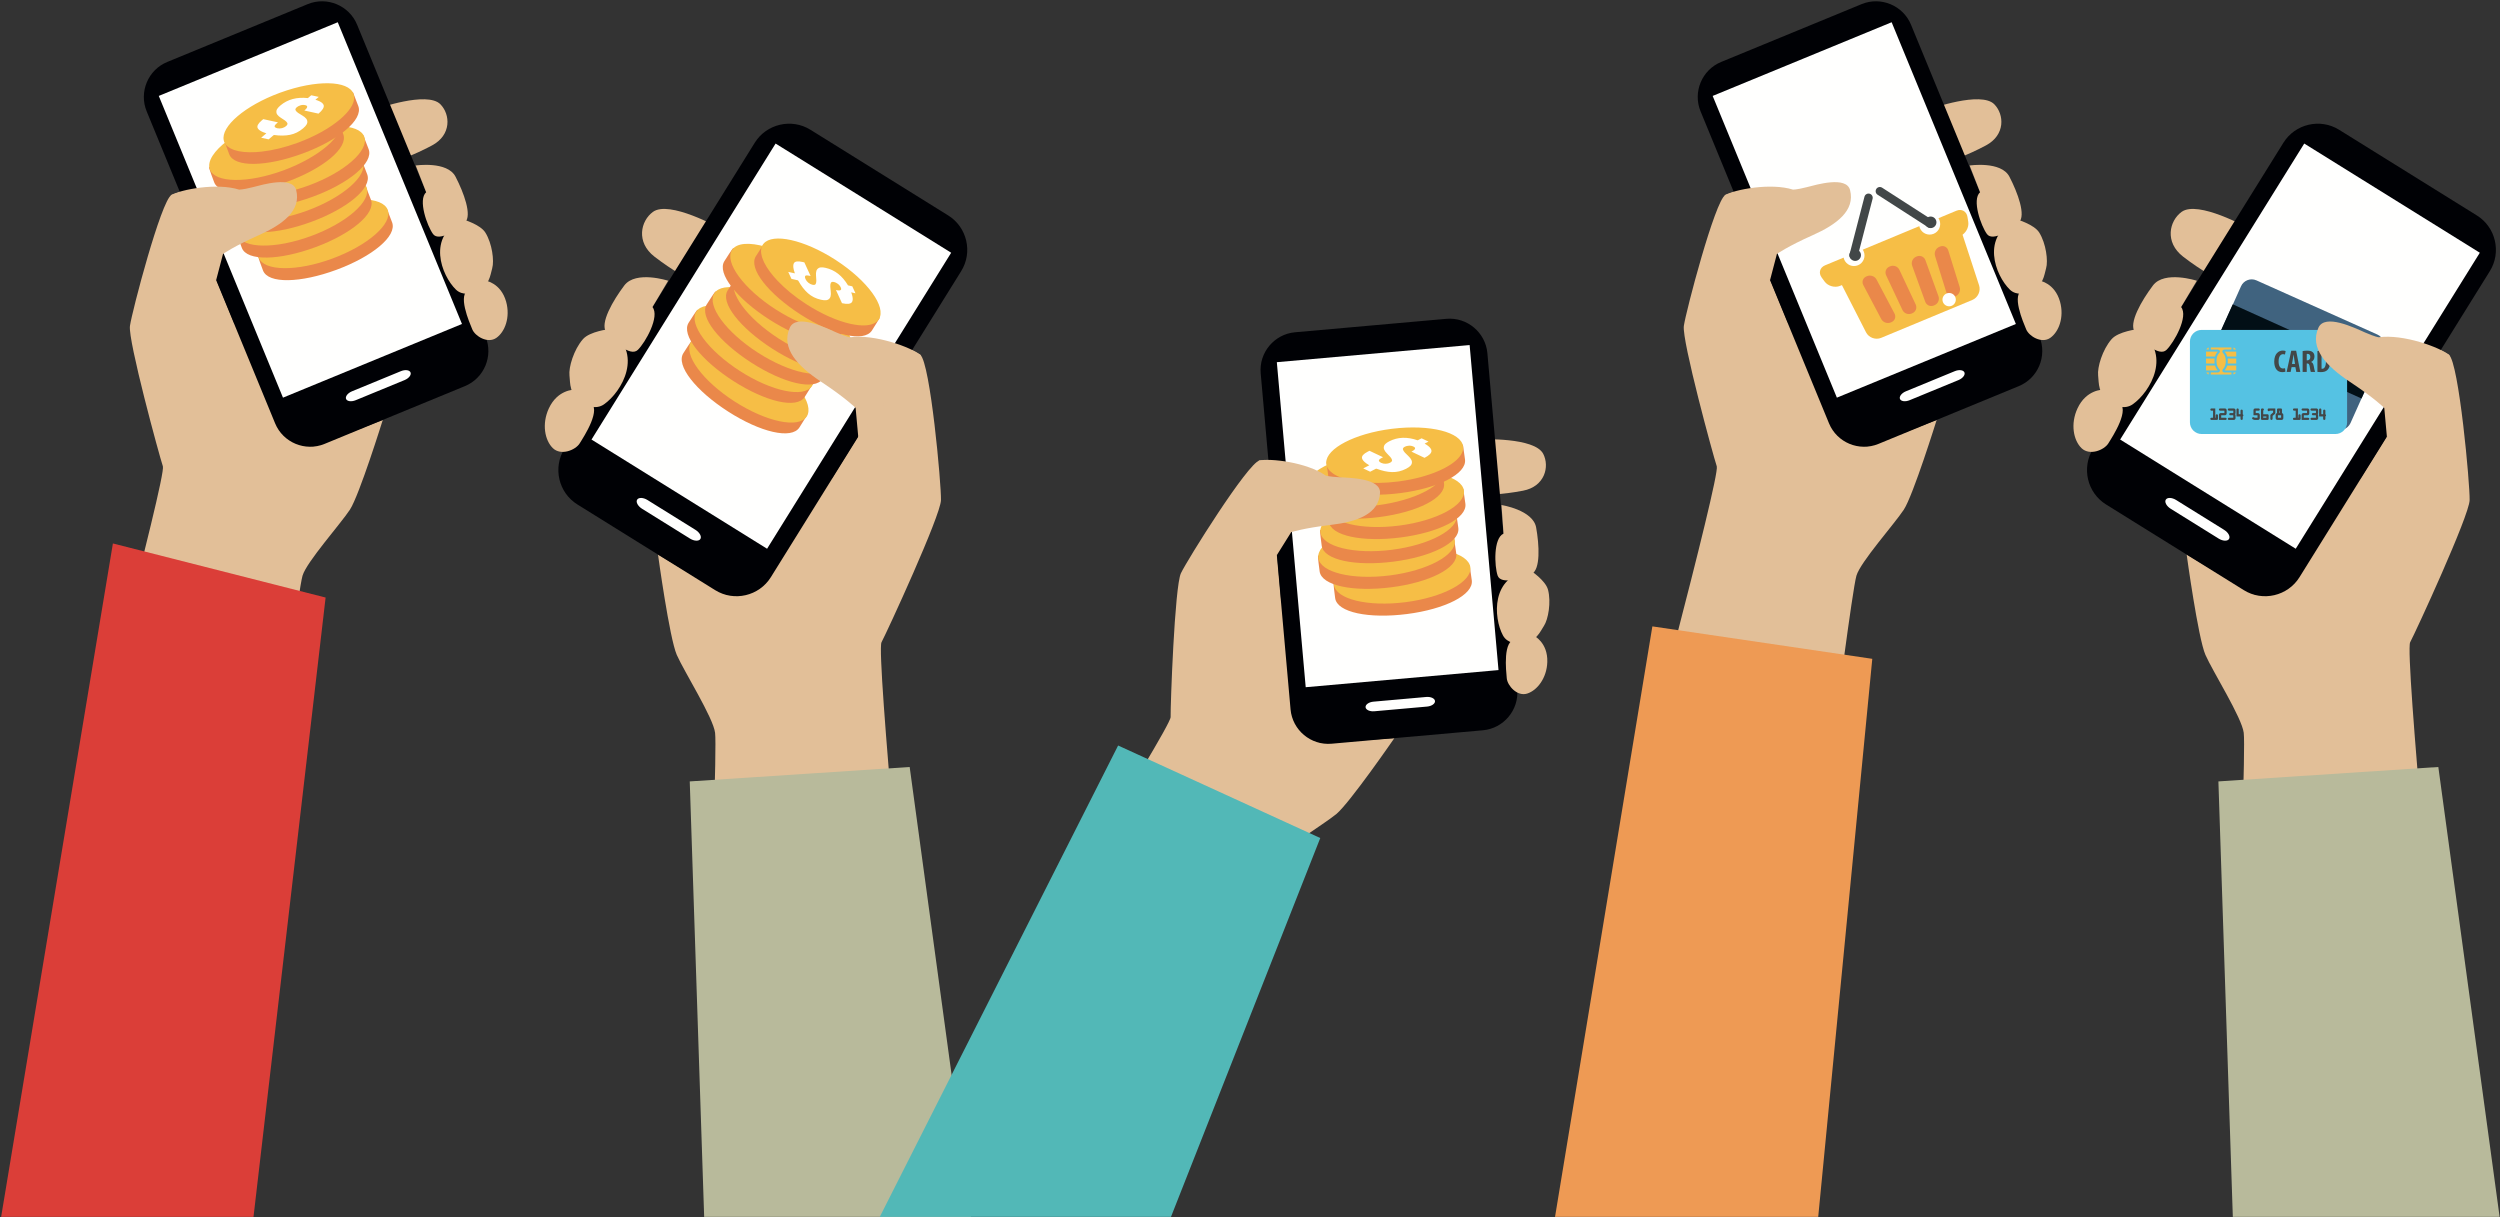 <?xml version="1.0" encoding="UTF-8"?>
<svg width="762px" height="371px" viewBox="0 0 762 371" version="1.1" xmlns="http://www.w3.org/2000/svg" xmlns:xlink="http://www.w3.org/1999/xlink">
    <rect x="0" y="0" width="762" height="371" fill="#333333" stroke="none"/>
    <!-- Generator: Sketch 48.2 (47327) - http://www.bohemiancoding.com/sketch -->
    <title>shutterstock_232840987</title>
    <desc>Created with Sketch.</desc>
    <defs></defs>
    <g id="Page-1" stroke="none" stroke-width="1" fill="none" fill-rule="evenodd">
        <g id="shutterstock_232840987">
            <path d="M85.628,221.676 C85.628,221.676 90.995,179.635 92.212,175.467 C93.429,171.299 103.808,159.693 106.661,155.34 C109.513,150.988 116.67,127.996 116.67,127.996 C116.67,127.996 99.088,134.869 96.076,135.863 C93.064,136.859 88.993,131.815 88.993,131.815 C88.723,121.656 71.249,98.214 71.249,98.214 L66.029,85.533 L56.635,57.867 L52.261,59.422 C49.09,61.218 40.233,94.929 39.607,99.343 C38.981,103.758 48.567,138.924 49.649,142.143 C50.732,145.365 23.341,247.32 23.341,247.32 L85.628,221.676" id="Fill-2" fill="#E2BF98"></path>
            <path d="M114.792,33.191 C114.792,33.191 130.205,27.662 134.239,31.786 C137.287,34.899 137.656,41.134 131.686,44.325 C125.718,47.516 121.245,48.869 121.245,48.869 L114.792,33.191" id="Fill-3" fill="#E2BF98"></path>
            <path d="M147.998,102.627 C150.411,108.493 147.585,115.268 141.722,117.682 L98.908,135.309 C93.042,137.723 86.268,134.898 83.854,129.035 L44.705,33.939 C42.29,28.073 45.113,21.298 50.979,18.884 L93.792,1.258 C99.656,-1.157 106.433,1.667 108.848,7.533 L147.998,102.627" id="Fill-4" fill="#000105"></path>
            <polyline id="Fill-5" fill="#FFFFFE" points="140.81 98.749 86.253 121.207 48.393 29.238 102.946 6.778 140.81 98.749"></polyline>
            <path d="M126.711,50.447 C126.711,50.447 136.326,49.013 138.839,53.846 C141.349,58.682 143.966,65.67 141.727,67.814 C139.489,69.959 133.776,73.776 131.992,71.335 C130.205,68.891 127.321,60.871 129.898,58.588 L126.711,50.447" id="Fill-6" fill="#E2BF98"></path>
            <path d="M141.075,66.859 C141.075,66.859 146.372,68.381 147.933,70.883 C150.034,74.255 150.672,79.532 150.027,81.754 C149.38,83.975 149.336,86.925 145.196,88.875 C143.892,89.491 140.962,90.213 138.96,88.264 C134.566,83.983 129.902,71.949 141.075,66.859" id="Fill-7" fill="#E2BF98"></path>
            <path d="M147.98,85.529 C147.98,85.529 152.675,86.205 154.278,91.981 C155.589,96.715 153.903,101.181 151.27,102.997 C148.637,104.816 144.813,102.479 143.953,100.388 C143.091,98.296 139.169,89.4 143.123,88.263 C147.075,87.124 147.98,85.529 147.98,85.529" id="Fill-8" fill="#E2BF98"></path>
            <path d="M125.132,113.515 C125.44,114.264 124.626,115.31 123.322,115.848 L108.414,121.984 C107.111,122.52 105.792,122.35 105.484,121.602 C105.177,120.853 105.991,119.805 107.295,119.266 L122.203,113.129 C123.506,112.592 124.824,112.767 125.132,113.515" id="Fill-9" fill="#FFFFFE"></path>
            <polyline id="Fill-21" fill="#DB3E38" points="34.411 165.645 99.246 182.129 77.268 370.906 0.345 370.906 34.411 165.645"></polyline>
            <path d="M216.748,273.217 C216.748,273.217 218.507,227.98 217.96,223.373 C217.414,218.766 208.526,204.707 206.287,199.619 C204.049,194.529 200.563,169.043 200.563,169.043 C200.563,169.043 217.877,179.387 220.875,180.965 C223.872,182.545 229.052,177.945 229.052,177.945 C231.127,167.295 253.67,145.678 253.67,145.678 L261.408,133.238 L276.185,105.745 L280.517,108.155 C283.542,110.606 286.927,147.685 286.809,152.447 C286.691,157.207 270.389,192.566 268.681,195.768 C266.973,198.973 277.85,311.217 277.85,311.217 L216.748,273.217" id="Fill-22" fill="#E2BF98"></path>
            <path d="M219.262,69.491 C219.262,69.491 203.999,60.947 199.02,64.581 C195.26,67.322 193.772,73.827 199.498,78.242 C205.225,82.656 209.697,84.87 209.697,84.87 L219.262,69.491" id="Fill-23" fill="#E2BF98"></path>
            <path d="M172.033,136.791 C168.454,142.547 170.234,150.184 175.989,153.762 L217.988,179.881 C223.743,183.459 231.377,181.68 234.957,175.924 L292.973,82.639 C296.552,76.884 294.772,69.248 289.017,65.67 L247.018,39.55 C241.265,35.972 233.628,37.752 230.05,43.505 L172.033,136.791" id="Fill-24" fill="#000105"></path>
            <polyline id="Fill-25" fill="#FFFFFE" points="180.29 133.973 233.807 167.258 289.917 77.036 236.399 43.753 180.29 133.973"></polyline>
            <path d="M203.66,85.569 C203.66,85.569 193.782,82.363 190.283,87.014 C186.786,91.663 182.796,98.565 184.777,101.219 C186.757,103.873 192.101,108.902 194.413,106.644 C196.726,104.385 201.18,96.444 198.866,93.584 L203.66,85.569" id="Fill-26" fill="#E2BF98"></path>
            <path d="M185.632,100.329 C185.632,100.329 179.784,100.997 177.699,103.357 C174.889,106.539 173.285,111.987 173.575,114.44 C173.865,116.895 173.391,120.012 177.409,122.797 C178.674,123.674 181.633,124.951 184.085,123.252 C189.471,119.518 196.505,107.662 185.632,100.329" id="Fill-27" fill="#E2BF98"></path>
            <path d="M175.066,118.779 C175.066,118.779 169.999,118.664 167.292,124.467 C165.075,129.225 166.065,134.225 168.517,136.603 C170.972,138.982 175.412,137.195 176.687,135.144 C177.962,133.094 183.666,124.412 179.702,122.52 C175.738,120.621 175.066,118.779 175.066,118.779" id="Fill-28" fill="#E2BF98"></path>
            <path d="M194.203,152.293 C193.747,153.027 194.419,154.275 195.698,155.072 L210.323,164.168 C211.601,164.961 213.021,165.014 213.477,164.279 C213.933,163.547 213.259,162.295 211.98,161.5 L197.355,152.406 C196.078,151.611 194.659,151.56 194.203,152.293" id="Fill-29" fill="#FFFFFE"></path>
            <polyline id="Fill-30" fill="#B8BA9B" points="210.235 238.174 277.268 233.777 295.95 370.906 214.63 370.906 210.235 238.174"></polyline>
            <path d="M367.512,305.199 C367.512,305.199 385.136,266.656 387.537,263.039 C389.94,259.42 403.299,251.426 407.316,248.117 C411.334,244.81 425.004,224.986 425.004,224.986 C425.004,224.986 406.174,226.32 403.002,226.375 C399.83,226.43 397.443,220.402 397.443,220.402 C400.205,210.625 390.492,183.047 390.492,183.047 L389.277,169.387 L388.536,140.178 L383.898,140.363 C380.335,141.133 361.856,170.687 359.946,174.717 C358.035,178.744 356.732,215.17 356.807,218.566 C356.883,221.963 300.418,311.162 300.418,311.162 L367.512,305.199" id="Fill-40" fill="#E2BF98"></path>
            <path d="M451.398,133.91 C451.398,133.91 467.76,133.213 470.385,138.352 C472.369,142.228 470.867,148.293 464.219,149.564 C457.572,150.836 452.9,150.799 452.9,150.799 L451.398,133.91" id="Fill-41" fill="#E2BF98"></path>
            <path d="M462.457,210.08 C463.018,216.398 458.307,222.027 451.988,222.588 L405.871,226.687 C399.553,227.248 393.924,222.539 393.361,216.221 L384.259,113.785 C383.698,107.467 388.409,101.837 394.727,101.276 L440.844,97.178 C447.162,96.617 452.793,101.327 453.354,107.645 L462.457,210.08" id="Fill-42" fill="#000105"></path>
            <polyline id="Fill-43" fill="#FFFFFE" points="456.746 204.24 397.98 209.461 389.178 110.394 447.943 105.171 456.746 204.24"></polyline>
            <path d="M457.648,153.93 C457.648,153.93 467.256,155.422 468.217,160.783 C469.176,166.145 469.596,173.596 466.822,174.977 C464.047,176.359 457.457,178.305 456.481,175.443 C455.502,172.578 455.133,164.065 458.271,162.65 L457.648,153.93" id="Fill-44" fill="#E2BF98"></path>
            <path d="M466.482,173.871 C466.482,173.871 471.088,176.898 471.834,179.752 C472.838,183.596 471.879,188.824 470.602,190.754 C469.324,192.682 468.404,195.486 463.871,196.117 C462.443,196.316 459.432,196.135 458.102,193.68 C455.178,188.285 454.303,175.408 466.482,173.871" id="Fill-45" fill="#E2BF98"></path>
            <path d="M467.523,193.75 C467.523,193.75 471.807,195.791 471.619,201.783 C471.465,206.693 468.525,210.453 465.473,211.406 C462.418,212.359 459.461,208.99 459.262,206.74 C459.06,204.488 457.961,194.826 462.074,194.916 C466.185,195.004 467.523,193.75 467.523,193.75" id="Fill-46" fill="#E2BF98"></path>
            <path d="M437.389,213.676 C437.461,214.48 436.371,215.24 434.969,215.365 L418.908,216.793 C417.504,216.918 416.297,216.361 416.225,215.557 C416.154,214.752 417.244,213.988 418.648,213.865 L434.707,212.437 C436.111,212.312 437.318,212.871 437.389,213.676" id="Fill-47" fill="#FFFFFE"></path>
            <polyline id="Fill-48" fill="#52B8B7" points="340.804 227.23 402.414 255.432 356.912 370.906 268.155 370.906 340.804 227.23"></polyline>
            <g id="coins" transform="translate(397, 130)">
                <path d="M51.604,46.9 C52.168,51.312 43.4,55.682 31.844,57.158 C20.287,58.635 10.518,56.701 9.953,52.289 C9.838,51.377 9.34,47.674 9.482,47.58 C10.371,46.996 11.508,46.326 12.853,45.631 C12.853,45.631 22.965,53.461 29.842,52.582 C35.629,51.842 45.766,44.918 45.922,44.789 C47.734,43.334 50.957,42.344 50.957,42.344 C50.957,42.344 51.498,46.066 51.604,46.9" id="Fill-49" fill="#EA884A"></path>
                <path d="M51.158,42.896 C51.723,47.309 42.869,52.076 31.381,53.545 C19.897,55.012 10.129,52.627 9.565,48.213 C9,43.801 17.853,39.033 29.338,37.564 C40.826,36.096 50.594,38.484 51.158,42.896" id="Fill-50" fill="#F6BE46"></path>
                <path d="M46.867,38.742 C47.432,43.154 38.662,47.523 27.107,49 C15.553,50.478 5.781,48.541 5.219,44.131 C5.102,43.219 4.602,39.514 4.744,39.42 C5.635,38.838 6.77,38.168 8.115,37.473 C8.115,37.473 18.227,45.303 25.102,44.422 C30.891,43.684 41.027,36.758 41.184,36.633 C42.996,35.176 46.221,34.184 46.221,34.184 C46.221,34.184 46.76,37.906 46.867,38.742" id="Fill-51" fill="#EA884A"></path>
                <path d="M46.42,34.738 C46.984,39.15 38.131,43.918 26.645,45.385 C15.158,46.853 5.389,44.467 4.826,40.055 C4.262,35.643 13.115,30.875 24.602,29.406 C36.088,27.94 45.857,30.326 46.42,34.738" id="Fill-52" fill="#F6BE46"></path>
                <path d="M47.5,30.928 C48.064,35.34 39.295,39.709 27.738,41.188 C16.184,42.664 6.416,40.728 5.852,36.315 C5.736,35.402 5.236,31.699 5.377,31.607 C6.27,31.023 7.402,30.353 8.748,29.658 C8.748,29.658 18.859,37.488 25.736,36.609 C31.525,35.869 41.66,28.943 41.818,28.818 C43.629,27.361 46.853,26.369 46.853,26.369 C46.853,26.369 47.394,30.092 47.5,30.928" id="Fill-53" fill="#EA884A"></path>
                <path d="M47.053,26.924 C47.617,31.336 38.762,36.103 27.277,37.572 C15.791,39.041 6.023,36.654 5.459,32.24 C4.895,27.828 13.748,23.06 25.234,21.594 C36.721,20.125 46.488,22.512 47.053,26.924" id="Fill-54" fill="#F6BE46"></path>
                <path d="M49.652,23.563 C50.217,27.975 41.447,32.346 29.893,33.822 C18.336,35.299 8.566,33.363 8.004,28.951 C7.887,28.039 7.389,24.336 7.531,24.242 C8.422,23.66 9.555,22.99 10.9,22.295 C10.9,22.295 21.012,30.123 27.889,29.244 C33.676,28.504 43.813,21.58 43.969,21.455 C45.781,19.998 49.006,19.006 49.006,19.006 C49.006,19.006 49.545,22.728 49.652,23.563" id="Fill-55" fill="#EA884A"></path>
                <path d="M49.205,19.56 C49.77,23.973 40.916,28.74 29.43,30.207 C17.943,31.676 8.176,29.289 7.611,24.877 C7.049,20.465 15.902,15.697 27.389,14.228 C38.873,12.762 48.643,15.148 49.205,19.56" id="Fill-56" fill="#F6BE46"></path>
                <path d="M43.145,17.35 C43.709,21.762 34.939,26.131 23.385,27.607 C11.83,29.086 2.06,27.15 1.496,22.738 C1.379,21.826 0.879,18.123 1.022,18.029 C1.912,17.445 3.047,16.775 4.395,16.082 C4.395,16.082 14.504,23.91 21.381,23.031 C27.168,22.291 37.305,15.367 37.461,15.24 C39.273,13.785 42.498,12.791 42.498,12.791 C42.498,12.791 43.039,16.516 43.145,17.35" id="Fill-57" fill="#EA884A"></path>
                <path d="M42.699,13.346 C43.91,17.627 34.408,22.525 22.922,23.994 C11.437,25.461 1.666,23.076 1.103,18.664 C0.773,16.092 3.647,13.398 8.375,11.309 C8.375,11.309 9.336,16.012 11.645,15.426 C13.6,14.928 22.803,16.664 25,16.383 C36.486,14.914 41.994,10.859 42.699,13.346" id="Fill-58" fill="#F6BE46"></path>
                <path d="M49.537,10.045 C50.1,14.457 41.33,18.826 29.775,20.305 C18.219,21.781 8.451,19.846 7.887,15.434 C7.77,14.522 7.272,10.818 7.414,10.725 C8.303,10.143 9.437,9.473 10.785,8.777 C10.785,8.777 20.895,16.605 27.772,15.727 C33.56,14.988 43.695,8.062 43.853,7.935 C45.664,6.48 48.889,5.488 48.889,5.488 C48.889,5.488 49.43,9.211 49.537,10.045" id="Fill-59" fill="#EA884A"></path>
                <path d="M19.815,4.336 C19.107,4.676 15.197,7.922 15.197,7.922 L15.24,12.16 L22.098,15.029 L33.244,14.353 L42.693,10.15 L45.322,5.32 L39.629,1.803 L30.416,1.982 L19.815,4.336" id="Fill-60" fill="#FFFFFE"></path>
                <path d="M27.451,0.676 C27.326,0.691 27.201,0.703 27.078,0.719 C15.918,2.147 7.24,6.684 7.228,10.996 C7.228,11.133 7.236,11.272 7.254,11.408 C7.398,12.533 8.141,13.529 9.353,14.361 C9.471,14.441 9.592,14.519 9.717,14.598 C11.232,15.531 13.373,16.24 15.943,16.682 C16.518,16.779 17.115,16.865 17.73,16.935 C21.076,17.322 24.99,17.295 29.129,16.766 C29.252,16.75 29.377,16.73 29.5,16.715 C31.875,16.394 34.135,15.935 36.219,15.367 C36.51,15.287 36.801,15.203 37.088,15.119 C39.324,14.459 41.332,13.676 43.035,12.81 C43.143,12.756 43.248,12.699 43.353,12.644 C44.772,11.898 45.963,11.096 46.881,10.262 C48.369,8.908 49.133,7.475 48.953,6.078 C48.393,1.693 38.803,-0.697 27.451,0.676 Z M39.316,7.434 C39.315,8.117 38.609,8.824 37.199,9.551 L33.201,7.652 L33.51,7.494 C33.92,7.281 34.178,7.049 34.287,6.797 C34.397,6.543 34.244,6.316 33.832,6.121 C33.371,5.902 32.898,5.812 32.418,5.85 C31.938,5.883 31.539,5.984 31.225,6.145 C30.746,6.393 30.543,6.668 30.615,6.973 C30.685,7.277 30.883,7.603 31.205,7.953 C31.525,8.303 31.895,8.668 32.307,9.047 C32.697,9.404 32.984,9.781 33.18,10.172 L33.182,10.178 C33.191,10.199 33.205,10.219 33.215,10.24 C33.408,10.656 33.41,11.086 33.223,11.523 C33.168,11.648 33.082,11.775 32.973,11.9 C32.695,12.219 32.242,12.543 31.605,12.869 C30.209,13.59 28.77,13.93 27.289,13.891 C25.842,13.852 24.275,13.51 22.59,12.867 C22.525,12.865 22.463,12.863 22.4,12.861 L20.627,13.777 L18.512,12.773 L18.922,12.56 L20.357,11.82 C20.01,11.619 19.703,11.422 19.438,11.227 C19.418,11.213 19.404,11.201 19.385,11.187 C18.676,10.662 18.258,10.158 18.145,9.682 C17.992,9.02 18.563,8.353 19.863,7.682 L20.414,7.397 L24.553,9.359 L24.162,9.56 C23.547,9.879 23.254,10.158 23.281,10.402 C23.287,10.451 23.309,10.5 23.328,10.545 C23.334,10.545 23.334,10.549 23.33,10.551 C23.418,10.736 23.625,10.912 23.967,11.072 C24.412,11.283 24.881,11.379 25.379,11.357 C25.879,11.338 26.312,11.23 26.68,11.039 C27.147,10.801 27.35,10.531 27.293,10.232 C27.289,10.215 27.256,10.17 27.273,10.162 C27.203,9.887 27.037,9.592 26.76,9.279 C26.461,8.941 26.119,8.582 25.734,8.203 C25.352,7.824 25.07,7.435 24.895,7.031 C24.744,6.691 24.734,6.34 24.85,5.982 C24.869,5.92 24.887,5.855 24.914,5.791 C24.992,5.619 25.125,5.447 25.31,5.273 C25.578,5.02 25.955,4.766 26.451,4.51 C29.012,3.191 31.895,3.09 35.109,4.209 L36.299,3.596 L38.414,4.598 L38.27,4.674 L37.225,5.213 C38.086,5.705 38.678,6.174 39.006,6.623 C39.211,6.902 39.315,7.172 39.316,7.434 Z" id="Fill-61" fill="#F6BE46"></path>
            </g>
            <g id="coins" transform="translate(235.558, 100.113) rotate(40) translate(-235.558, -100.113) translate(209.558, 71.113)">
                <path d="M51.604,46.9 C52.168,51.312 43.4,55.682 31.844,57.158 C20.287,58.635 10.518,56.701 9.953,52.289 C9.838,51.377 9.34,47.674 9.482,47.58 C10.371,46.996 11.508,46.326 12.853,45.631 C12.853,45.631 22.965,53.461 29.842,52.582 C35.629,51.842 45.766,44.918 45.922,44.789 C47.734,43.334 50.957,42.344 50.957,42.344 C50.957,42.344 51.498,46.066 51.604,46.9" id="Fill-49" fill="#EA884A"></path>
                <path d="M51.158,42.896 C51.723,47.309 42.869,52.076 31.381,53.545 C19.897,55.012 10.129,52.627 9.565,48.213 C9,43.801 17.853,39.033 29.338,37.564 C40.826,36.096 50.594,38.484 51.158,42.896" id="Fill-50" fill="#F6BE46"></path>
                <path d="M46.867,38.742 C47.432,43.154 38.662,47.523 27.107,49 C15.553,50.478 5.781,48.541 5.219,44.131 C5.102,43.219 4.602,39.514 4.744,39.42 C5.635,38.838 6.77,38.168 8.115,37.473 C8.115,37.473 18.227,45.303 25.102,44.422 C30.891,43.684 41.027,36.758 41.184,36.633 C42.996,35.176 46.221,34.184 46.221,34.184 C46.221,34.184 46.76,37.906 46.867,38.742" id="Fill-51" fill="#EA884A"></path>
                <path d="M46.42,34.738 C46.984,39.15 38.131,43.918 26.645,45.385 C15.158,46.853 5.389,44.467 4.826,40.055 C4.262,35.643 13.115,30.875 24.602,29.406 C36.088,27.94 45.857,30.326 46.42,34.738" id="Fill-52" fill="#F6BE46"></path>
                <path d="M47.5,30.928 C48.064,35.34 39.295,39.709 27.738,41.188 C16.184,42.664 6.416,40.728 5.852,36.315 C5.736,35.402 5.236,31.699 5.377,31.607 C6.27,31.023 7.402,30.353 8.748,29.658 C8.748,29.658 18.859,37.488 25.736,36.609 C31.525,35.869 41.66,28.943 41.818,28.818 C43.629,27.361 46.853,26.369 46.853,26.369 C46.853,26.369 47.394,30.092 47.5,30.928" id="Fill-53" fill="#EA884A"></path>
                <path d="M47.053,26.924 C47.617,31.336 38.762,36.103 27.277,37.572 C15.791,39.041 6.023,36.654 5.459,32.24 C4.895,27.828 13.748,23.06 25.234,21.594 C36.721,20.125 46.488,22.512 47.053,26.924" id="Fill-54" fill="#F6BE46"></path>
                <path d="M49.652,23.563 C50.217,27.975 41.447,32.346 29.893,33.822 C18.336,35.299 8.566,33.363 8.004,28.951 C7.887,28.039 7.389,24.336 7.531,24.242 C8.422,23.66 9.555,22.99 10.9,22.295 C10.9,22.295 21.012,30.123 27.889,29.244 C33.676,28.504 43.813,21.58 43.969,21.455 C45.781,19.998 49.006,19.006 49.006,19.006 C49.006,19.006 49.545,22.728 49.652,23.563" id="Fill-55" fill="#EA884A"></path>
                <path d="M49.205,19.56 C49.77,23.973 40.916,28.74 29.43,30.207 C17.943,31.676 8.176,29.289 7.611,24.877 C7.049,20.465 15.902,15.697 27.389,14.228 C38.873,12.762 48.643,15.148 49.205,19.56" id="Fill-56" fill="#F6BE46"></path>
                <path d="M43.145,17.35 C43.709,21.762 34.939,26.131 23.385,27.607 C11.83,29.086 2.06,27.15 1.496,22.738 C1.379,21.826 0.879,18.123 1.022,18.029 C1.912,17.445 3.047,16.775 4.395,16.082 C4.395,16.082 14.504,23.91 21.381,23.031 C27.168,22.291 37.305,15.367 37.461,15.24 C39.273,13.785 42.498,12.791 42.498,12.791 C42.498,12.791 43.039,16.516 43.145,17.35" id="Fill-57" fill="#EA884A"></path>
                <path d="M42.699,13.346 C43.91,17.627 34.408,22.525 22.922,23.994 C11.437,25.461 1.666,23.076 1.103,18.664 C0.773,16.092 3.647,13.398 8.375,11.309 C8.375,11.309 9.336,16.012 11.645,15.426 C13.6,14.928 22.803,16.664 25,16.383 C36.486,14.914 41.994,10.859 42.699,13.346" id="Fill-58" fill="#F6BE46"></path>
                <path d="M49.537,10.045 C50.1,14.457 41.33,18.826 29.775,20.305 C18.219,21.781 8.451,19.846 7.887,15.434 C7.77,14.522 7.272,10.818 7.414,10.725 C8.303,10.143 9.437,9.473 10.785,8.777 C10.785,8.777 20.895,16.605 27.772,15.727 C33.56,14.988 43.695,8.062 43.853,7.935 C45.664,6.48 48.889,5.488 48.889,5.488 C48.889,5.488 49.43,9.211 49.537,10.045" id="Fill-59" fill="#EA884A"></path>
                <path d="M19.815,4.336 C19.107,4.676 15.197,7.922 15.197,7.922 L15.24,12.16 L22.098,15.029 L33.244,14.353 L42.693,10.15 L45.322,5.32 L39.629,1.803 L30.416,1.982 L19.815,4.336" id="Fill-60" fill="#FFFFFE"></path>
                <path d="M27.451,0.676 C27.326,0.691 27.201,0.703 27.078,0.719 C15.918,2.147 7.24,6.684 7.228,10.996 C7.228,11.133 7.236,11.272 7.254,11.408 C7.398,12.533 8.141,13.529 9.353,14.361 C9.471,14.441 9.592,14.519 9.717,14.598 C11.232,15.531 13.373,16.24 15.943,16.682 C16.518,16.779 17.115,16.865 17.73,16.935 C21.076,17.322 24.99,17.295 29.129,16.766 C29.252,16.75 29.377,16.73 29.5,16.715 C31.875,16.394 34.135,15.935 36.219,15.367 C36.51,15.287 36.801,15.203 37.088,15.119 C39.324,14.459 41.332,13.676 43.035,12.81 C43.143,12.756 43.248,12.699 43.353,12.644 C44.772,11.898 45.963,11.096 46.881,10.262 C48.369,8.908 49.133,7.475 48.953,6.078 C48.393,1.693 38.803,-0.697 27.451,0.676 Z M39.316,7.434 C39.315,8.117 38.609,8.824 37.199,9.551 L33.201,7.652 L33.51,7.494 C33.92,7.281 34.178,7.049 34.287,6.797 C34.397,6.543 34.244,6.316 33.832,6.121 C33.371,5.902 32.898,5.812 32.418,5.85 C31.938,5.883 31.539,5.984 31.225,6.145 C30.746,6.393 30.543,6.668 30.615,6.973 C30.685,7.277 30.883,7.603 31.205,7.953 C31.525,8.303 31.895,8.668 32.307,9.047 C32.697,9.404 32.984,9.781 33.18,10.172 L33.182,10.178 C33.191,10.199 33.205,10.219 33.215,10.24 C33.408,10.656 33.41,11.086 33.223,11.523 C33.168,11.648 33.082,11.775 32.973,11.9 C32.695,12.219 32.242,12.543 31.605,12.869 C30.209,13.59 28.77,13.93 27.289,13.891 C25.842,13.852 24.275,13.51 22.59,12.867 C22.525,12.865 22.463,12.863 22.4,12.861 L20.627,13.777 L18.512,12.773 L18.922,12.56 L20.357,11.82 C20.01,11.619 19.703,11.422 19.438,11.227 C19.418,11.213 19.404,11.201 19.385,11.187 C18.676,10.662 18.258,10.158 18.145,9.682 C17.992,9.02 18.563,8.353 19.863,7.682 L20.414,7.397 L24.553,9.359 L24.162,9.56 C23.547,9.879 23.254,10.158 23.281,10.402 C23.287,10.451 23.309,10.5 23.328,10.545 C23.334,10.545 23.334,10.549 23.33,10.551 C23.418,10.736 23.625,10.912 23.967,11.072 C24.412,11.283 24.881,11.379 25.379,11.357 C25.879,11.338 26.312,11.23 26.68,11.039 C27.147,10.801 27.35,10.531 27.293,10.232 C27.289,10.215 27.256,10.17 27.273,10.162 C27.203,9.887 27.037,9.592 26.76,9.279 C26.461,8.941 26.119,8.582 25.734,8.203 C25.352,7.824 25.07,7.435 24.895,7.031 C24.744,6.691 24.734,6.34 24.85,5.982 C24.869,5.92 24.887,5.855 24.914,5.791 C24.992,5.619 25.125,5.447 25.31,5.273 C25.578,5.02 25.955,4.766 26.451,4.51 C29.012,3.191 31.895,3.09 35.109,4.209 L36.299,3.596 L38.414,4.598 L38.27,4.674 L37.225,5.213 C38.086,5.705 38.678,6.174 39.006,6.623 C39.211,6.902 39.315,7.172 39.316,7.434 Z" id="Fill-61" fill="#F6BE46"></path>
            </g>
            <g id="coins" transform="translate(90.545, 56.105) rotate(-13) translate(-90.545, -56.105) translate(64.545, 27.105)">
                <path d="M51.604,46.9 C52.168,51.312 43.4,55.682 31.844,57.158 C20.287,58.635 10.518,56.701 9.953,52.289 C9.838,51.377 9.34,47.674 9.482,47.58 C10.371,46.996 11.508,46.326 12.853,45.631 C12.853,45.631 22.965,53.461 29.842,52.582 C35.629,51.842 45.766,44.918 45.922,44.789 C47.734,43.334 50.957,42.344 50.957,42.344 C50.957,42.344 51.498,46.066 51.604,46.9" id="Fill-49" fill="#EA884A"></path>
                <path d="M51.158,42.896 C51.723,47.309 42.869,52.076 31.381,53.545 C19.897,55.012 10.129,52.627 9.565,48.213 C9,43.801 17.853,39.033 29.338,37.564 C40.826,36.096 50.594,38.484 51.158,42.896" id="Fill-50" fill="#F6BE46"></path>
                <path d="M46.867,38.742 C47.432,43.154 38.662,47.523 27.107,49 C15.553,50.478 5.781,48.541 5.219,44.131 C5.102,43.219 4.602,39.514 4.744,39.42 C5.635,38.838 6.77,38.168 8.115,37.473 C8.115,37.473 18.227,45.303 25.102,44.422 C30.891,43.684 41.027,36.758 41.184,36.633 C42.996,35.176 46.221,34.184 46.221,34.184 C46.221,34.184 46.76,37.906 46.867,38.742" id="Fill-51" fill="#EA884A"></path>
                <path d="M46.42,34.738 C46.984,39.15 38.131,43.918 26.645,45.385 C15.158,46.853 5.389,44.467 4.826,40.055 C4.262,35.643 13.115,30.875 24.602,29.406 C36.088,27.94 45.857,30.326 46.42,34.738" id="Fill-52" fill="#F6BE46"></path>
                <path d="M47.5,30.928 C48.064,35.34 39.295,39.709 27.738,41.188 C16.184,42.664 6.416,40.728 5.852,36.315 C5.736,35.402 5.236,31.699 5.377,31.607 C6.27,31.023 7.402,30.353 8.748,29.658 C8.748,29.658 18.859,37.488 25.736,36.609 C31.525,35.869 41.66,28.943 41.818,28.818 C43.629,27.361 46.853,26.369 46.853,26.369 C46.853,26.369 47.394,30.092 47.5,30.928" id="Fill-53" fill="#EA884A"></path>
                <path d="M47.053,26.924 C47.617,31.336 38.762,36.103 27.277,37.572 C15.791,39.041 6.023,36.654 5.459,32.24 C4.895,27.828 13.748,23.06 25.234,21.594 C36.721,20.125 46.488,22.512 47.053,26.924" id="Fill-54" fill="#F6BE46"></path>
                <path d="M49.652,23.563 C50.217,27.975 41.447,32.346 29.893,33.822 C18.336,35.299 8.566,33.363 8.004,28.951 C7.887,28.039 7.389,24.336 7.531,24.242 C8.422,23.66 9.555,22.99 10.9,22.295 C10.9,22.295 21.012,30.123 27.889,29.244 C33.676,28.504 43.813,21.58 43.969,21.455 C45.781,19.998 49.006,19.006 49.006,19.006 C49.006,19.006 49.545,22.728 49.652,23.563" id="Fill-55" fill="#EA884A"></path>
                <path d="M49.205,19.56 C49.77,23.973 40.916,28.74 29.43,30.207 C17.943,31.676 8.176,29.289 7.611,24.877 C7.049,20.465 15.902,15.697 27.389,14.228 C38.873,12.762 48.643,15.148 49.205,19.56" id="Fill-56" fill="#F6BE46"></path>
                <path d="M43.145,17.35 C43.709,21.762 34.939,26.131 23.385,27.607 C11.83,29.086 2.06,27.15 1.496,22.738 C1.379,21.826 0.879,18.123 1.022,18.029 C1.912,17.445 3.047,16.775 4.395,16.082 C4.395,16.082 14.504,23.91 21.381,23.031 C27.168,22.291 37.305,15.367 37.461,15.24 C39.273,13.785 42.498,12.791 42.498,12.791 C42.498,12.791 43.039,16.516 43.145,17.35" id="Fill-57" fill="#EA884A"></path>
                <path d="M42.699,13.346 C43.91,17.627 34.408,22.525 22.922,23.994 C11.437,25.461 1.666,23.076 1.103,18.664 C0.773,16.092 3.647,13.398 8.375,11.309 C8.375,11.309 9.336,16.012 11.645,15.426 C13.6,14.928 22.803,16.664 25,16.383 C36.486,14.914 41.994,10.859 42.699,13.346" id="Fill-58" fill="#F6BE46"></path>
                <path d="M49.537,10.045 C50.1,14.457 41.33,18.826 29.775,20.305 C18.219,21.781 8.451,19.846 7.887,15.434 C7.77,14.522 7.272,10.818 7.414,10.725 C8.303,10.143 9.437,9.473 10.785,8.777 C10.785,8.777 20.895,16.605 27.772,15.727 C33.56,14.988 43.695,8.062 43.853,7.935 C45.664,6.48 48.889,5.488 48.889,5.488 C48.889,5.488 49.43,9.211 49.537,10.045" id="Fill-59" fill="#EA884A"></path>
                <path d="M19.815,4.336 C19.107,4.676 15.197,7.922 15.197,7.922 L15.24,12.16 L22.098,15.029 L33.244,14.353 L42.693,10.15 L45.322,5.32 L39.629,1.803 L30.416,1.982 L19.815,4.336" id="Fill-60" fill="#FFFFFE"></path>
                <path d="M27.451,0.676 C27.326,0.691 27.201,0.703 27.078,0.719 C15.918,2.147 7.24,6.684 7.228,10.996 C7.228,11.133 7.236,11.272 7.254,11.408 C7.398,12.533 8.141,13.529 9.353,14.361 C9.471,14.441 9.592,14.519 9.717,14.598 C11.232,15.531 13.373,16.24 15.943,16.682 C16.518,16.779 17.115,16.865 17.73,16.935 C21.076,17.322 24.99,17.295 29.129,16.766 C29.252,16.75 29.377,16.73 29.5,16.715 C31.875,16.394 34.135,15.935 36.219,15.367 C36.51,15.287 36.801,15.203 37.088,15.119 C39.324,14.459 41.332,13.676 43.035,12.81 C43.143,12.756 43.248,12.699 43.353,12.644 C44.772,11.898 45.963,11.096 46.881,10.262 C48.369,8.908 49.133,7.475 48.953,6.078 C48.393,1.693 38.803,-0.697 27.451,0.676 Z M39.316,7.434 C39.315,8.117 38.609,8.824 37.199,9.551 L33.201,7.652 L33.51,7.494 C33.92,7.281 34.178,7.049 34.287,6.797 C34.397,6.543 34.244,6.316 33.832,6.121 C33.371,5.902 32.898,5.812 32.418,5.85 C31.938,5.883 31.539,5.984 31.225,6.145 C30.746,6.393 30.543,6.668 30.615,6.973 C30.685,7.277 30.883,7.603 31.205,7.953 C31.525,8.303 31.895,8.668 32.307,9.047 C32.697,9.404 32.984,9.781 33.18,10.172 L33.182,10.178 C33.191,10.199 33.205,10.219 33.215,10.24 C33.408,10.656 33.41,11.086 33.223,11.523 C33.168,11.648 33.082,11.775 32.973,11.9 C32.695,12.219 32.242,12.543 31.605,12.869 C30.209,13.59 28.77,13.93 27.289,13.891 C25.842,13.852 24.275,13.51 22.59,12.867 C22.525,12.865 22.463,12.863 22.4,12.861 L20.627,13.777 L18.512,12.773 L18.922,12.56 L20.357,11.82 C20.01,11.619 19.703,11.422 19.438,11.227 C19.418,11.213 19.404,11.201 19.385,11.187 C18.676,10.662 18.258,10.158 18.145,9.682 C17.992,9.02 18.563,8.353 19.863,7.682 L20.414,7.397 L24.553,9.359 L24.162,9.56 C23.547,9.879 23.254,10.158 23.281,10.402 C23.287,10.451 23.309,10.5 23.328,10.545 C23.334,10.545 23.334,10.549 23.33,10.551 C23.418,10.736 23.625,10.912 23.967,11.072 C24.412,11.283 24.881,11.379 25.379,11.357 C25.879,11.338 26.312,11.23 26.68,11.039 C27.147,10.801 27.35,10.531 27.293,10.232 C27.289,10.215 27.256,10.17 27.273,10.162 C27.203,9.887 27.037,9.592 26.76,9.279 C26.461,8.941 26.119,8.582 25.734,8.203 C25.352,7.824 25.07,7.435 24.895,7.031 C24.744,6.691 24.734,6.34 24.85,5.982 C24.869,5.92 24.887,5.855 24.914,5.791 C24.992,5.619 25.125,5.447 25.31,5.273 C25.578,5.02 25.955,4.766 26.451,4.51 C29.012,3.191 31.895,3.09 35.109,4.209 L36.299,3.596 L38.414,4.598 L38.27,4.674 L37.225,5.213 C38.086,5.705 38.678,6.174 39.006,6.623 C39.211,6.902 39.315,7.172 39.316,7.434 Z" id="Fill-61" fill="#F6BE46"></path>
            </g>
            <path d="M280.722,108.281 C277.696,105.832 266.579,101.762 259.107,102.803 C259.107,102.803 258.031,102.702 254.906,101.328 C251.78,99.951 242.667,95.479 240.721,99.899 C237.97,106.151 243.103,111.617 250.357,116.412 C257.612,121.209 260.793,124.322 260.793,124.322 L261.613,133.363 L280.722,108.281" id="Fill-36" fill="#E2BF98"></path>
            <path d="M52.053,59.507 C55.226,57.714 66.119,55.674 72.856,57.789 C72.856,57.789 73.865,57.862 76.964,57.076 C80.062,56.289 89.165,53.569 90.278,57.95 C91.853,64.146 86.269,68.401 78.832,71.707 C71.391,75.013 67.976,77.399 67.976,77.399 L65.82,85.619 L52.053,59.507" id="Fill-20" fill="#E2BF98"></path>
            <path d="M383.673,140.383 C387.235,139.613 398.242,140.904 404.047,144.928 C404.047,144.928 404.986,145.297 408.18,145.467 C411.371,145.637 420.873,145.748 420.635,150.262 C420.293,156.645 413.697,159.047 405.613,159.992 C397.527,160.937 393.555,162.199 393.555,162.199 L389.053,169.406 L383.673,140.383" id="Fill-62" fill="#E2BF98"></path>
            <path d="M559.256,221.676 C559.256,221.676 564.621,179.635 565.84,175.467 C567.055,171.299 577.434,159.693 580.287,155.34 C583.139,150.988 590.297,127.996 590.297,127.996 C590.297,127.996 572.715,134.869 569.703,135.863 C566.69,136.859 562.619,131.815 562.619,131.815 C562.35,121.656 544.877,98.214 544.877,98.214 L539.656,85.533 L530.262,57.867 L525.887,59.422 C522.717,61.218 513.859,94.929 513.234,99.343 C512.607,103.758 522.193,138.924 523.275,142.143 C524.359,145.365 496.969,247.32 496.969,247.32 L559.256,221.676" id="Fill-63" fill="#E2BF98"></path>
            <path d="M588.418,33.191 C588.418,33.191 603.832,27.662 607.865,31.786 C610.914,34.899 611.283,41.134 605.312,44.325 C599.344,47.516 594.871,48.869 594.871,48.869 L588.418,33.191" id="Fill-64" fill="#E2BF98"></path>
            <path d="M621.625,102.627 C624.037,108.493 621.213,115.268 615.348,117.682 L572.535,135.309 C566.668,137.723 559.894,134.898 557.481,129.035 L518.332,33.939 C515.916,28.073 518.74,21.298 524.606,18.884 L567.42,1.258 C573.283,-1.157 580.059,1.667 582.475,7.533 L621.625,102.627" id="Fill-65" fill="#000105"></path>
            <polyline id="Fill-66" fill="#FFFFFE" points="614.435 98.749 559.881 121.207 522.019 29.238 576.572 6.778 614.435 98.749"></polyline>
            <path d="M600.338,50.447 C600.338,50.447 609.953,49.013 612.465,53.846 C614.975,58.682 617.592,65.67 615.354,67.814 C613.115,69.959 607.402,73.776 605.619,71.335 C603.832,68.891 600.947,60.871 603.525,58.588 L600.338,50.447" id="Fill-67" fill="#E2BF98"></path>
            <path d="M614.701,66.859 C614.701,66.859 619.998,68.381 621.559,70.883 C623.66,74.255 624.299,79.532 623.654,81.754 C623.008,83.975 622.963,86.925 618.822,88.875 C617.52,89.491 614.588,90.213 612.588,88.264 C608.193,83.983 603.529,71.949 614.701,66.859" id="Fill-68" fill="#E2BF98"></path>
            <path d="M621.606,85.529 C621.606,85.529 626.301,86.205 627.904,91.981 C629.215,96.715 627.529,101.181 624.896,102.997 C622.264,104.816 618.44,102.479 617.58,100.388 C616.719,98.296 612.797,89.4 616.75,88.263 C620.701,87.124 621.606,85.529 621.606,85.529" id="Fill-69" fill="#E2BF98"></path>
            <path d="M598.76,113.515 C599.066,114.264 598.252,115.31 596.949,115.848 L582.041,121.984 C580.738,122.52 579.42,122.35 579.111,121.602 C578.805,120.853 579.617,119.805 580.922,119.266 L595.83,113.129 C597.133,112.592 598.451,112.767 598.76,113.515" id="Fill-70" fill="#FFFFFE"></path>
            <polyline id="Fill-71" fill="#EE9A54" points="503.641 190.92 570.674 200.81 554.191 370.906 473.971 370.906 503.641 190.92"></polyline>
            <path d="M596.335,64.222 L590.839,66.507 C590.948,66.676 591.046,66.855 591.126,67.047 C591.81,68.688 591.032,70.576 589.388,71.258 C587.745,71.941 585.86,71.162 585.179,69.52 C585.098,69.327 585.04,69.131 584.999,68.935 L567.77,76.095 C567.882,76.262 567.979,76.442 568.06,76.635 C568.741,78.276 567.964,80.162 566.321,80.846 C564.679,81.529 562.792,80.748 562.11,79.106 C562.03,78.915 561.973,78.719 561.931,78.522 L556.266,80.876 C554.69,81.532 554.225,83.193 555.233,84.571 L556.149,85.824 C557.155,87.201 559.266,87.791 560.841,87.136 L597.546,71.881 C599.12,71.227 600.192,69.313 599.927,67.629 L599.683,66.096 C599.417,64.41 597.911,63.568 596.335,64.222" id="Fill-72" fill="#F6BE46"></path>
            <path d="M603.225,86.969 C603.793,88.714 602.872,90.718 601.176,91.423 L573.368,102.981 C571.671,103.686 569.6,102.926 568.766,101.29 L560.713,85.519 C559.879,83.884 597.155,68.392 597.723,70.137 L603.225,86.969" id="Fill-73" fill="#F6BE46"></path>
            <path d="M565.465,79.013 C565.219,79.115 564.936,79.142 564.656,79.069 C563.975,78.892 563.565,78.197 563.74,77.513 L568.291,59.957 C568.469,59.274 569.166,58.864 569.848,59.041 C570.529,59.218 570.939,59.914 570.764,60.598 L566.213,78.154 C566.11,78.557 565.822,78.864 565.465,79.013" id="Fill-74" fill="#424748"></path>
            <path d="M588.746,69.296 C588.371,69.451 587.93,69.427 587.565,69.191 L572.283,59.35 C571.69,58.968 571.522,58.178 571.903,57.586 C572.283,56.993 573.074,56.822 573.666,57.203 L588.946,67.046 C589.539,67.426 589.709,68.215 589.329,68.81 C589.184,69.035 588.977,69.2 588.746,69.296" id="Fill-75" fill="#424748"></path>
            <path d="M577.45,95.576 C577.982,96.581 577.558,97.762 576.507,98.198 L576.286,98.291 C575.234,98.727 573.941,98.261 573.409,97.255 L567.927,86.88 C567.398,85.873 567.822,84.693 568.872,84.257 L569.095,84.164 C570.144,83.728 571.439,84.194 571.97,85.2 L577.45,95.576" id="Fill-76" fill="#EA884A"></path>
            <path d="M583.909,92.811 C584.394,93.838 583.931,95.037 582.88,95.475 L582.659,95.566 C581.608,96.002 580.353,95.518 579.868,94.49 L574.892,83.917 C574.407,82.888 574.87,81.689 575.919,81.253 L576.142,81.16 C577.192,80.724 578.448,81.208 578.933,82.238 L583.909,92.811" id="Fill-77" fill="#EA884A"></path>
            <path d="M590.848,90.292 C591.236,91.361 590.695,92.593 589.645,93.029 L589.422,93.121 C588.371,93.558 587.195,93.04 586.809,91.972 L582.826,80.986 C582.437,79.917 582.979,78.684 584.029,78.248 L584.252,78.155 C585.301,77.719 586.478,78.237 586.867,79.306 L590.848,90.292" id="Fill-78" fill="#EA884A"></path>
            <path d="M597.325,87.537 C597.663,88.623 597.081,89.87 596.03,90.306 L595.808,90.399 C594.759,90.835 593.622,90.303 593.284,89.217 L589.796,78.013 C589.458,76.927 590.04,75.681 591.089,75.246 L591.312,75.153 C592.362,74.716 593.499,75.247 593.835,76.335 L597.325,87.537" id="Fill-79" fill="#EA884A"></path>
            <path d="M567.089,77.087 C567.462,77.985 567.036,79.017 566.138,79.39 C565.239,79.764 564.208,79.338 563.835,78.44 C563.462,77.54 563.886,76.509 564.786,76.135 C565.683,75.762 566.716,76.187 567.089,77.087" id="Fill-80" fill="#424748"></path>
            <path d="M590.09,67.088 C590.464,67.986 590.037,69.018 589.138,69.391 C588.24,69.765 587.209,69.338 586.836,68.441 C586.461,67.541 586.886,66.509 587.787,66.136 C588.685,65.762 589.717,66.188 590.09,67.088" id="Fill-81" fill="#424748"></path>
            <path d="M595.959,90.511 C596.414,91.54 595.945,92.738 594.92,93.191 C593.893,93.644 592.691,93.18 592.238,92.151 C591.785,91.122 592.252,89.922 593.279,89.47 C594.307,89.018 595.508,89.482 595.959,90.511" id="Fill-92" fill="#FFFFFE"></path>
            <path d="M525.68,59.507 C528.852,57.714 539.746,55.674 546.482,57.789 C546.482,57.789 547.492,57.862 550.59,57.076 C553.69,56.289 562.791,53.569 563.904,57.95 C565.479,64.146 559.896,68.401 552.459,71.707 C545.018,75.013 541.604,77.399 541.604,77.399 L539.447,85.619 L525.68,59.507" id="Fill-94" fill="#E2BF98"></path>
            <path d="M682.682,273.217 C682.682,273.217 684.441,227.98 683.893,223.373 C683.348,218.766 674.459,204.707 672.221,199.619 C669.982,194.529 666.496,169.043 666.496,169.043 C666.496,169.043 683.81,179.387 686.809,180.965 C689.805,182.545 694.986,177.945 694.986,177.945 C697.06,167.295 719.604,145.678 719.604,145.678 L727.342,133.238 L742.119,105.745 L746.451,108.155 C749.475,110.606 752.861,147.685 752.742,152.447 C752.625,157.207 736.322,192.566 734.615,195.768 C732.906,198.973 743.783,311.217 743.783,311.217 L682.682,273.217" id="Fill-95" fill="#E2BF98"></path>
            <path d="M685.195,69.491 C685.195,69.491 669.932,60.947 664.953,64.581 C661.193,67.322 659.705,73.827 665.432,78.242 C671.158,82.656 675.631,84.87 675.631,84.87 L685.195,69.491" id="Fill-96" fill="#E2BF98"></path>
            <path d="M637.967,136.791 C634.387,142.547 636.168,150.184 641.922,153.762 L683.922,179.881 C689.676,183.459 697.31,181.68 700.891,175.924 L758.906,82.639 C762.486,76.884 760.705,69.248 754.951,65.67 L712.951,39.55 C707.199,35.972 699.562,37.752 695.984,43.505 L637.967,136.791" id="Fill-97" fill="#000105"></path>
            <polyline id="Fill-98" fill="#FFFFFE" points="646.225 133.973 699.74 167.258 755.85 77.036 702.332 43.753 646.225 133.973"></polyline>
            <path d="M669.594,85.569 C669.594,85.569 659.715,82.363 656.217,87.014 C652.719,91.663 648.731,98.565 650.711,101.219 C652.691,103.873 658.035,108.902 660.346,106.644 C662.66,104.385 667.113,96.444 664.799,93.584 L669.594,85.569" id="Fill-99" fill="#E2BF98"></path>
            <path d="M651.566,100.329 C651.566,100.329 645.717,100.997 643.633,103.357 C640.822,106.539 639.219,111.987 639.508,114.44 C639.799,116.895 639.324,120.012 643.342,122.797 C644.607,123.674 647.566,124.951 650.018,123.252 C655.404,119.518 662.44,107.662 651.566,100.329" id="Fill-100" fill="#E2BF98"></path>
            <path d="M641,118.779 C641,118.779 635.934,118.664 633.225,124.467 C631.008,129.225 631.998,134.225 634.451,136.603 C636.906,138.982 641.346,137.195 642.621,135.144 C643.896,133.094 649.6,124.412 645.635,122.52 C641.672,120.621 641,118.779 641,118.779" id="Fill-101" fill="#E2BF98"></path>
            <path d="M660.137,152.293 C659.68,153.027 660.354,154.275 661.631,155.072 L676.256,164.168 C677.535,164.961 678.955,165.014 679.41,164.279 C679.867,163.547 679.193,162.295 677.914,161.5 L663.289,152.406 C662.012,151.611 660.592,151.56 660.137,152.293" id="Fill-102" fill="#FFFFFE"></path>
            <polyline id="Fill-103" fill="#B8BA9B" points="676.168 238.174 743.201 233.777 761.883 370.906 680.565 370.906 676.168 238.174"></polyline>
            <path d="M716.432,128.943 C715.633,130.725 713.521,131.529 711.738,130.732 L674.877,114.224 C673.096,113.426 672.291,111.314 673.088,109.533 L683.068,87.246 C683.867,85.463 685.979,84.658 687.76,85.456 L724.621,101.964 C726.404,102.762 727.209,104.873 726.412,106.655 L716.432,128.943" id="Fill-104" fill="#40637F"></path>
            <polyline id="Fill-105" fill="#020F16" points="719.785 121.463 676.42 101.871 680.539 92.753 723.904 112.346 719.785 121.463"></polyline>
            <path d="M715.396,128.736 C715.396,130.69 713.801,132.287 711.848,132.287 L671.041,132.287 C669.088,132.287 667.49,130.69 667.49,128.736 L667.49,104.108 C667.49,102.156 669.088,100.558 671.041,100.558 L711.848,100.558 C713.801,100.558 715.396,102.156 715.396,104.108 L715.396,128.736" id="Fill-106" fill="#55C2E3"></path>
            <path d="M673.223,114.135 L673.223,113.536 L672.492,113.536 C672.629,113.833 672.896,114.059 673.223,114.135" id="Fill-107" fill="#F6BE46"></path>
            <path d="M674.959,110.038 C674.959,109.766 674.977,109.516 675.01,109.288 L672.398,109.288 L672.398,110.8 L675.012,110.8 C674.979,110.568 674.959,110.314 674.959,110.038" id="Fill-108" fill="#F6BE46"></path>
            <path d="M675.973,112.9 C675.953,112.874 675.924,112.842 675.885,112.804 C675.857,112.778 675.406,112.341 675.143,111.425 L672.398,111.425 L672.398,112.912 L675.842,112.912 C675.896,112.912 675.941,112.907 675.973,112.9" id="Fill-109" fill="#F6BE46"></path>
            <path d="M675.885,107.271 C675.924,107.232 675.953,107.199 675.973,107.173 C675.941,107.167 675.896,107.163 675.842,107.163 L672.398,107.163 L672.398,108.663 L675.141,108.663 C675.4,107.737 675.857,107.296 675.885,107.271" id="Fill-110" fill="#F6BE46"></path>
            <path d="M680.756,105.927 L680.756,106.539 L681.512,106.539 C681.375,106.229 681.096,105.998 680.756,105.927" id="Fill-111" fill="#F6BE46"></path>
            <path d="M673.223,105.932 C672.893,106.008 672.623,106.237 672.488,106.539 L673.223,106.539 L673.223,105.932" id="Fill-112" fill="#F6BE46"></path>
            <path d="M677.404,113.148 C677.348,113.004 677.309,112.708 677.69,112.349 C677.717,112.321 678.418,111.622 678.418,110.038 C678.418,108.431 677.695,107.732 677.69,107.726 C677.309,107.367 677.348,107.071 677.404,106.926 C677.463,106.781 677.637,106.539 678.16,106.539 L680.133,106.539 L680.133,105.905 L673.846,105.905 L673.846,106.539 L675.842,106.539 C676.363,106.539 676.539,106.781 676.598,106.926 C676.654,107.071 676.693,107.367 676.31,107.726 C676.283,107.753 675.582,108.452 675.582,110.038 C675.582,111.622 676.283,112.321 676.315,112.351 C676.693,112.708 676.654,113.004 676.598,113.148 C676.539,113.293 676.363,113.536 675.842,113.536 L673.846,113.536 L673.846,114.161 L680.133,114.161 L680.133,113.536 L678.16,113.536 C677.637,113.536 677.463,113.293 677.404,113.148" id="Fill-113" fill="#F6BE46"></path>
            <path d="M679.041,110.038 C679.041,110.314 679.021,110.568 678.99,110.8 L681.604,110.8 L681.604,109.288 L678.992,109.288 C679.023,109.516 679.041,109.766 679.041,110.038" id="Fill-114" fill="#F6BE46"></path>
            <path d="M678.027,107.173 C678.049,107.199 678.076,107.232 678.117,107.271 C678.143,107.296 678.6,107.737 678.863,108.663 L681.604,108.663 L681.604,107.163 L678.16,107.163 C678.106,107.163 678.06,107.167 678.027,107.173" id="Fill-115" fill="#F6BE46"></path>
            <path d="M678.117,112.804 C678.076,112.842 678.049,112.874 678.027,112.9 C678.06,112.907 678.106,112.912 678.16,112.912 L681.604,112.912 L681.604,111.425 L678.857,111.425 C678.594,112.341 678.143,112.778 678.117,112.804" id="Fill-116" fill="#F6BE46"></path>
            <path d="M680.756,114.14 C681.092,114.07 681.369,113.841 681.508,113.536 L680.756,113.536 L680.756,114.14" id="Fill-117" fill="#F6BE46"></path>
            <path d="M696.602,113.278 C696.418,113.364 696.062,113.432 695.623,113.432 C693.971,113.432 693.185,112.069 693.185,110.237 C693.185,107.8 694.539,106.851 695.795,106.851 C696.236,106.851 696.543,106.936 696.668,107.023 L696.455,108.079 C696.313,108.011 696.15,107.953 695.871,107.953 C695.162,107.953 694.518,108.567 694.518,110.17 C694.518,111.714 695.104,112.319 695.871,112.319 C696.084,112.319 696.322,112.271 696.477,112.223 L696.602,113.278" id="Fill-118" fill="#424748"></path>
            <path d="M698.473,111.897 L698.184,113.375 L696.965,113.375 L698.367,106.908 L699.871,106.908 L701.129,113.375 L699.91,113.375 L699.633,111.897 L698.473,111.897 Z M699.518,110.918 L699.307,109.565 C699.238,109.171 699.152,108.529 699.096,108.098 L699.066,108.098 C699,108.529 698.904,109.2 698.836,109.575 L698.596,110.918 L699.518,110.918 Z" id="Fill-119" fill="#424748"></path>
            <path d="M701.84,107.004 C702.234,106.927 702.732,106.879 703.211,106.879 C703.902,106.879 704.518,106.975 704.937,107.358 C705.332,107.714 705.447,108.145 705.447,108.702 C705.447,109.394 705.113,110.017 704.449,110.323 L704.449,110.342 C704.891,110.515 705.113,110.928 705.236,111.619 C705.361,112.338 705.533,113.134 705.648,113.375 L704.334,113.375 C704.258,113.192 704.115,112.54 704.018,111.83 C703.902,111.024 703.701,110.793 703.279,110.793 L703.096,110.793 L703.096,113.375 L701.84,113.375 L701.84,107.004 Z M703.096,109.825 L703.318,109.825 C703.863,109.825 704.182,109.384 704.182,108.817 C704.182,108.27 703.961,107.876 703.394,107.857 C703.287,107.857 703.162,107.867 703.096,107.896 L703.096,109.825 Z" id="Fill-120" fill="#424748"></path>
            <path d="M706.35,107.004 C706.666,106.927 707.127,106.879 707.627,106.879 C708.441,106.879 709.008,107.071 709.42,107.455 C709.977,107.953 710.264,108.807 710.264,110.064 C710.264,111.369 709.928,112.299 709.363,112.799 C708.93,113.22 708.289,113.422 707.387,113.422 C706.994,113.422 706.6,113.384 706.35,113.354 L706.35,107.004 Z M707.607,112.377 C707.664,112.396 707.76,112.396 707.826,112.396 C708.432,112.396 708.961,111.801 708.961,110.017 C708.961,108.692 708.615,107.886 707.857,107.886 C707.769,107.886 707.684,107.886 707.607,107.915 L707.607,112.377 Z" id="Fill-121" fill="#424748"></path>
            <path d="M674.043,128.004 C673.848,128.004 673.703,127.853 673.703,127.658 C673.703,127.457 673.873,127.326 674.043,127.326 L674.539,127.326 L674.539,125.174 L674.053,125.174 C673.896,125.174 673.713,125.049 673.713,124.828 C673.713,124.648 673.857,124.492 674.047,124.492 L675.215,124.492 L675.215,127.326 L675.356,127.326 L675.356,126.605 C675.356,126.441 675.504,126.266 675.695,126.266 C675.875,126.266 676.041,126.426 676.041,126.602 L676.041,127.662 C676.041,127.844 675.885,128.004 675.695,128.004 L674.043,128.004" id="Fill-122" fill="#424748"></path>
            <path d="M676.348,128.004 L676.348,126.445 C676.348,126.135 676.613,125.9 676.889,125.9 L678,125.9 L678,125.174 L676.674,125.174 C676.521,125.174 676.332,125.049 676.332,124.828 C676.332,124.639 676.482,124.492 676.674,124.492 L678.141,124.492 C678.43,124.492 678.682,124.744 678.682,125.029 L678.682,126.029 C678.682,126.361 678.416,126.582 678.141,126.582 L677.023,126.582 L677.023,127.326 L678.346,127.326 C678.5,127.326 678.682,127.463 678.682,127.658 C678.682,127.863 678.525,128.004 678.346,128.004 L676.348,128.004" id="Fill-123" fill="#424748"></path>
            <path d="M679.398,128.004 C679.232,128.004 679.057,127.879 679.057,127.662 C679.057,127.473 679.203,127.326 679.398,127.326 L680.707,127.326 L680.707,126.656 C680.707,126.621 680.67,126.582 680.635,126.582 L679.809,126.582 C679.633,126.582 679.469,126.416 679.469,126.24 C679.469,126.041 679.637,125.9 679.809,125.9 L680.644,125.9 C680.674,125.9 680.711,125.865 680.711,125.83 L680.711,125.174 L679.383,125.174 C679.232,125.174 679.041,125.049 679.041,124.828 C679.041,124.648 679.187,124.492 679.383,124.492 L680.846,124.492 C681.143,124.492 681.391,124.744 681.391,125.029 L681.391,125.805 C681.391,125.984 681.352,126.131 681.266,126.24 C681.352,126.365 681.391,126.502 681.391,126.656 L681.391,127.463 C681.391,127.742 681.156,128.004 680.846,128.004 L679.398,128.004" id="Fill-124" fill="#424748"></path>
            <path d="M682.908,126.938 L681.678,126.938 L681.678,124.834 C681.678,124.654 681.824,124.492 682.014,124.492 C682.19,124.492 682.359,124.643 682.359,124.834 L682.359,126.256 L682.908,126.256 L682.908,125.193 C682.908,125.019 683.035,124.848 683.244,124.848 C683.416,124.848 683.592,124.978 683.592,125.189 L683.592,126.285 C683.711,126.352 683.795,126.441 683.795,126.596 C683.795,126.717 683.723,126.867 683.592,126.912 L683.592,127.662 C683.592,127.859 683.44,128.004 683.25,128.004 C683.09,128.004 682.908,127.879 682.908,127.662 L682.908,126.938" id="Fill-125" fill="#424748"></path>
            <path d="M699.232,128.004 C699.037,128.004 698.891,127.853 698.891,127.658 C698.891,127.457 699.062,127.326 699.232,127.326 L699.727,127.326 L699.727,125.174 L699.242,125.174 C699.086,125.174 698.902,125.049 698.902,124.828 C698.902,124.648 699.047,124.492 699.236,124.492 L700.402,124.492 L700.402,127.326 L700.543,127.326 L700.543,126.605 C700.543,126.441 700.695,126.266 700.883,126.266 C701.065,126.266 701.229,126.426 701.229,126.602 L701.229,127.662 C701.229,127.844 701.074,128.004 700.883,128.004 L699.232,128.004" id="Fill-126" fill="#424748"></path>
            <path d="M701.537,128.004 L701.537,126.445 C701.537,126.135 701.803,125.9 702.078,125.9 L703.187,125.9 L703.187,125.174 L701.861,125.174 C701.711,125.174 701.521,125.049 701.521,124.828 C701.521,124.639 701.672,124.492 701.861,124.492 L703.328,124.492 C703.619,124.492 703.869,124.744 703.869,125.029 L703.869,126.029 C703.869,126.361 703.604,126.582 703.328,126.582 L702.211,126.582 L702.211,127.326 L703.533,127.326 C703.69,127.326 703.869,127.463 703.869,127.658 C703.869,127.863 703.713,128.004 703.533,128.004 L701.537,128.004" id="Fill-127" fill="#424748"></path>
            <path d="M704.588,128.004 C704.422,128.004 704.246,127.879 704.246,127.662 C704.246,127.473 704.393,127.326 704.588,127.326 L705.894,127.326 L705.894,126.656 C705.894,126.621 705.857,126.582 705.824,126.582 L704.996,126.582 C704.82,126.582 704.658,126.416 704.658,126.24 C704.658,126.041 704.828,125.9 704.996,125.9 L705.834,125.9 C705.863,125.9 705.898,125.865 705.898,125.83 L705.898,125.174 L704.572,125.174 C704.422,125.174 704.231,125.049 704.231,124.828 C704.231,124.648 704.377,124.492 704.572,124.492 L706.033,124.492 C706.328,124.492 706.58,124.744 706.58,125.029 L706.58,125.805 C706.58,125.984 706.539,126.131 706.453,126.24 C706.539,126.365 706.58,126.502 706.58,126.656 L706.58,127.463 C706.58,127.742 706.344,128.004 706.033,128.004 L704.588,128.004" id="Fill-128" fill="#424748"></path>
            <path d="M708.098,126.938 L706.865,126.938 L706.865,124.834 C706.865,124.654 707.012,124.492 707.203,124.492 C707.377,124.492 707.547,124.643 707.547,124.834 L707.547,126.256 L708.098,126.256 L708.098,125.193 C708.098,125.019 708.223,124.848 708.434,124.848 C708.604,124.848 708.779,124.978 708.779,125.189 L708.779,126.285 C708.9,126.352 708.984,126.441 708.984,126.596 C708.984,126.717 708.908,126.867 708.779,126.912 L708.779,127.662 C708.779,127.859 708.627,128.004 708.44,128.004 C708.279,128.004 708.098,127.879 708.098,127.662 L708.098,126.938" id="Fill-129" fill="#424748"></path>
            <path d="M687.281,128.004 C687.176,128.004 687.07,127.982 686.955,127.934 L686.65,127.809 C686.506,127.748 686.44,127.643 686.44,127.482 C686.44,127.326 686.58,127.146 686.762,127.146 C686.826,127.146 686.887,127.156 686.955,127.191 L687.281,127.326 L688.092,127.326 L688.092,126.582 L686.861,126.582 L686.861,124.844 L687.211,124.492 L688.432,124.492 C688.607,124.492 688.777,124.648 688.777,124.828 C688.777,125.01 688.623,125.174 688.432,125.174 L687.541,125.174 L687.541,125.904 L688.227,125.904 C688.527,125.904 688.777,126.176 688.777,126.445 L688.777,127.463 C688.777,127.742 688.543,128.004 688.227,128.004 L687.281,128.004" id="Fill-130" fill="#424748"></path>
            <path d="M689.496,128.004 C689.32,128.004 689.15,127.853 689.15,127.668 L689.15,124.828 C689.15,124.639 689.307,124.492 689.496,124.492 L689.701,124.492 C689.881,124.492 690.037,124.658 690.037,124.828 C690.037,124.969 689.932,125.109 689.836,125.145 L689.836,126.26 L691.143,126.26 C691.334,126.26 691.484,126.432 691.484,126.602 L691.484,127.662 C691.484,127.859 691.318,128.004 691.139,128.004 L689.496,128.004 Z M689.826,127.326 L690.799,127.326 L690.799,126.941 L689.826,126.941 L689.826,127.326 Z" id="Fill-131" fill="#424748"></path>
            <path d="M692.006,126.631 C692.006,126.506 692.045,126.41 692.125,126.34 L692.838,125.74 L692.838,125.174 L691.824,125.174 C691.76,125.285 691.66,125.344 691.525,125.344 C691.334,125.344 691.185,125.189 691.185,125.004 L691.185,124.834 C691.185,124.643 691.315,124.492 691.525,124.492 L693.518,124.492 L693.518,125.891 C693.518,125.99 693.479,126.08 693.393,126.156 L692.691,126.766 L692.691,127.658 C692.691,127.818 692.551,128.004 692.356,128.004 C692.176,128.004 692.006,127.867 692.006,127.668 L692.006,126.631" id="Fill-132" fill="#424748"></path>
            <path d="M694.17,128.004 C693.869,128.004 693.619,127.752 693.619,127.457 L693.619,126.445 C693.619,126.211 693.801,125.975 694.035,125.926 L694.035,124.828 C694.035,124.648 694.184,124.492 694.365,124.492 L695.213,124.492 C695.393,124.492 695.547,124.648 695.547,124.828 L695.547,125.926 C695.783,125.975 695.957,126.201 695.957,126.445 L695.957,127.463 C695.957,127.752 695.707,128.004 695.418,128.004 L694.17,128.004 Z M694.31,127.326 L695.281,127.326 L695.281,126.582 L694.31,126.582 L694.31,127.326 Z M694.711,125.904 L694.865,125.904 L694.865,125.174 L694.711,125.174 L694.711,125.904 Z" id="Fill-133" fill="#424748"></path>
            <path d="M746.656,108.281 C743.629,105.832 732.512,101.762 725.041,102.803 C725.041,102.803 723.965,102.702 720.84,101.328 C717.713,99.951 708.6,95.479 706.654,99.899 C703.904,106.151 709.037,111.617 716.291,116.412 C723.545,121.209 726.727,124.322 726.727,124.322 L727.547,133.363 L746.656,108.281" id="Fill-134" fill="#E2BF98"></path>
        </g>
    </g>
</svg>